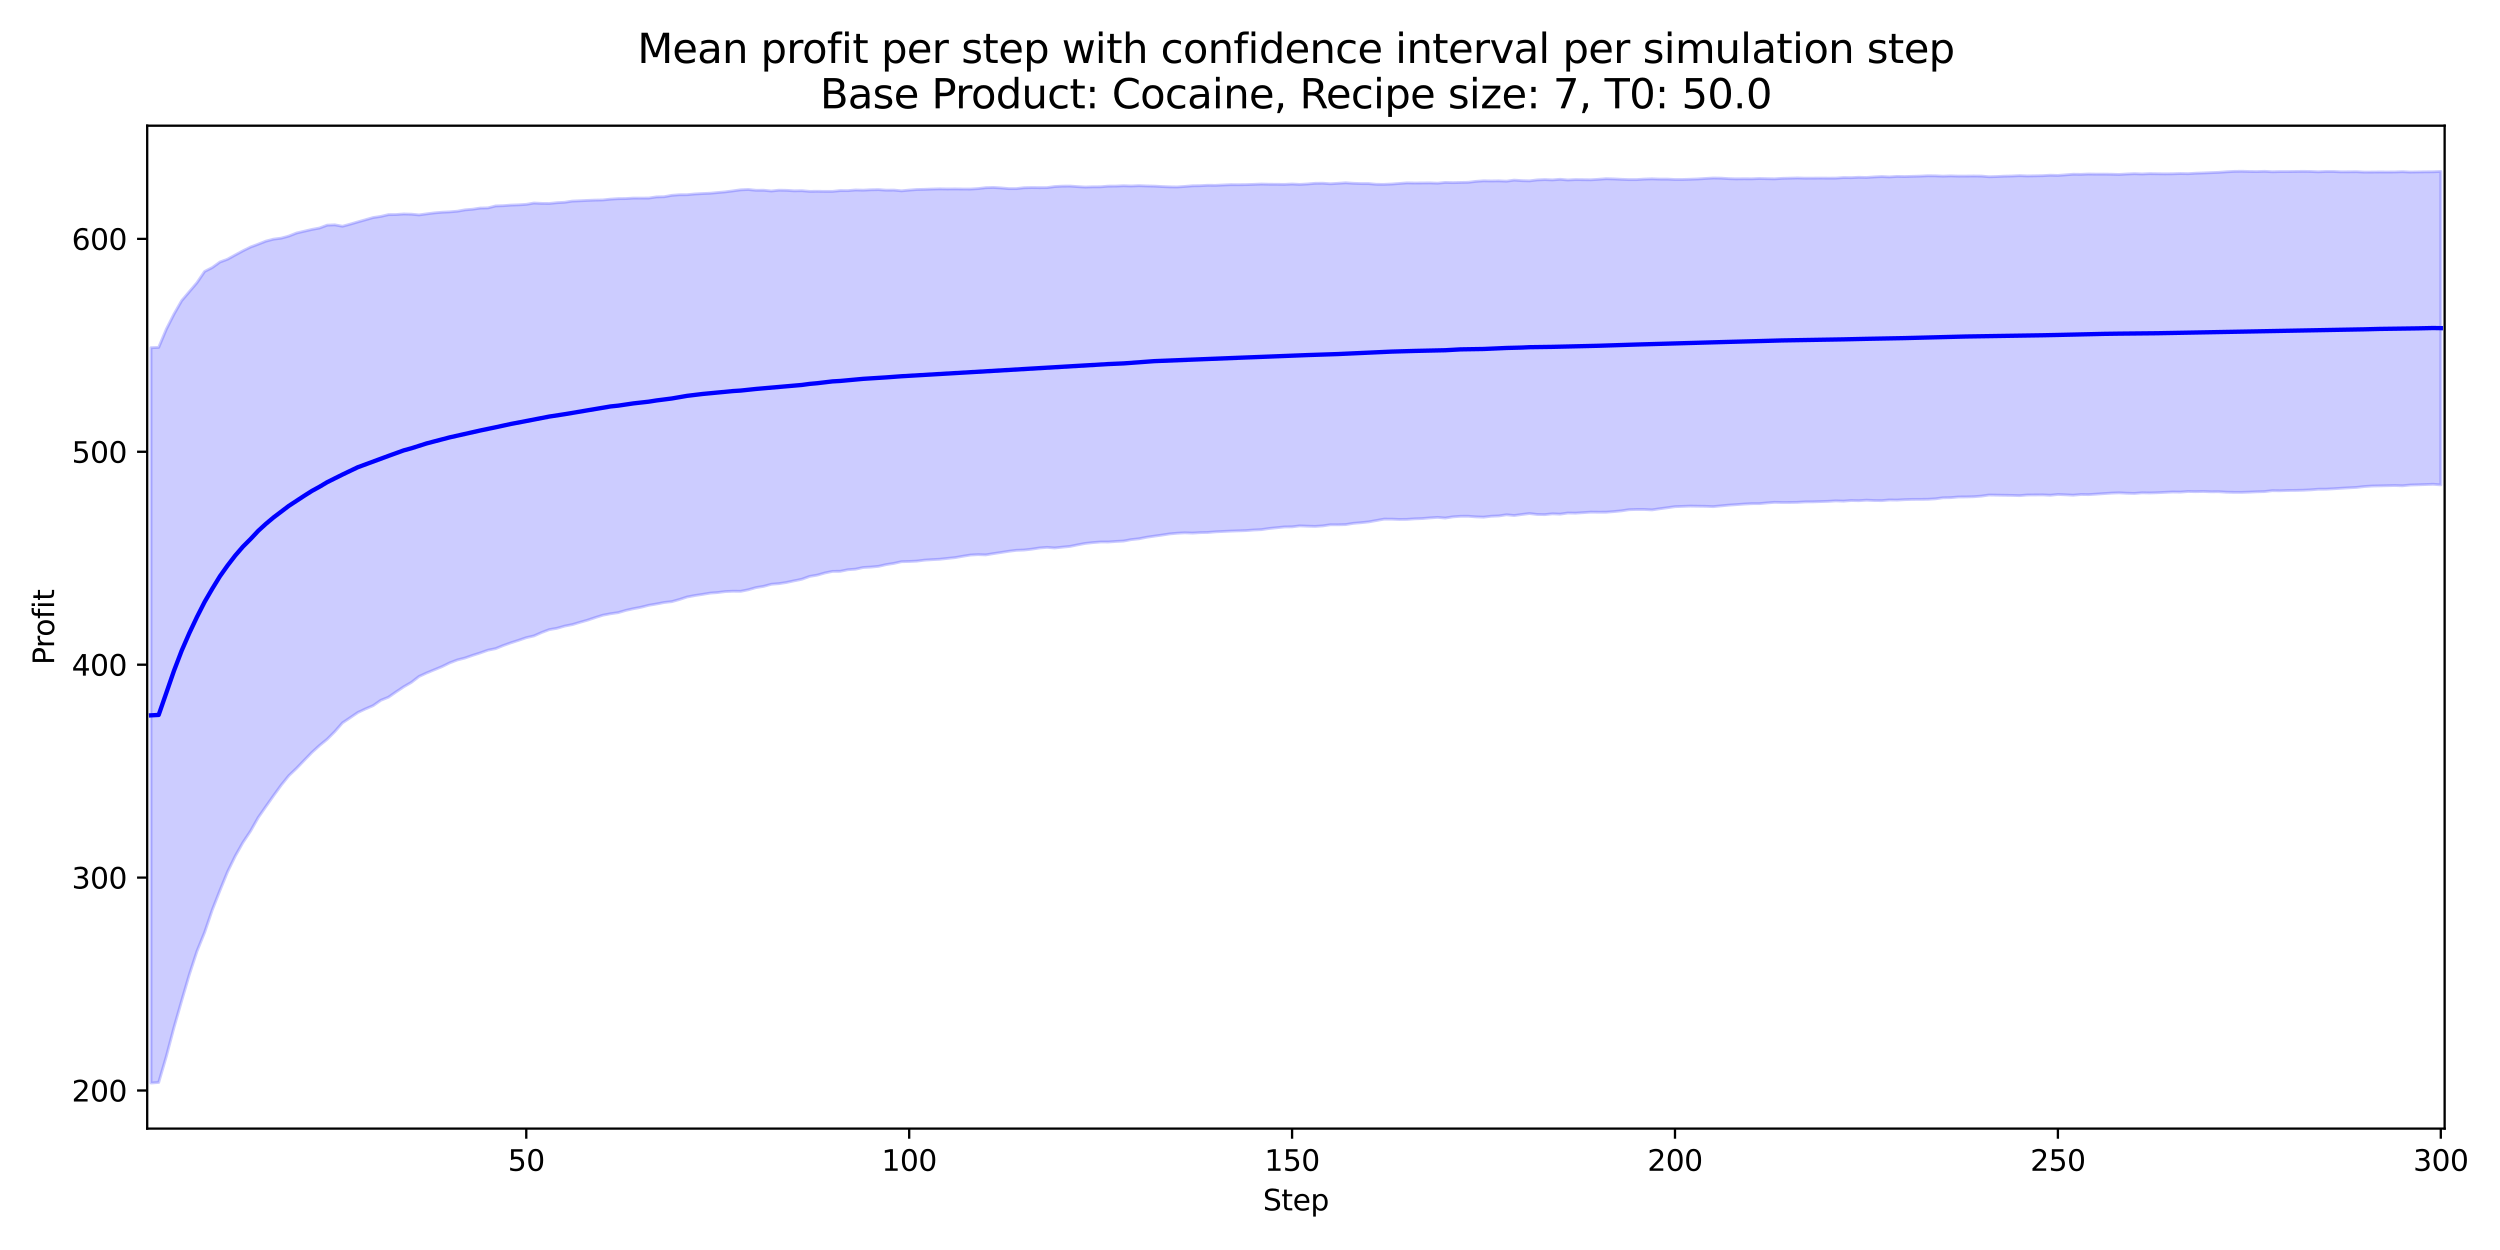 <?xml version="1.0" encoding="utf-8" standalone="no"?>
<!DOCTYPE svg PUBLIC "-//W3C//DTD SVG 1.1//EN"
  "http://www.w3.org/Graphics/SVG/1.1/DTD/svg11.dtd">
<svg xmlns:xlink="http://www.w3.org/1999/xlink" width="864pt" height="432pt" viewBox="0 0 864 432" xmlns="http://www.w3.org/2000/svg" version="1.1">
 <defs>
  <style type="text/css">*{stroke-linejoin: round; stroke-linecap: butt}</style>
 </defs>
 <g id="figure_1">
  <g id="patch_1">
   <path d="M 0 432 
L 864 432 
L 864 0 
L 0 0 
z
" style="fill: #ffffff"/>
  </g>
  <g id="axes_1">
   <g id="patch_2">
    <path d="M 50.87 390.04 
L 844.866 390.04 
L 844.866 43.44 
L 50.87 43.44 
z
" style="fill: #ffffff"/>
   </g>
   <g id="FillBetweenPolyCollection_1">
    <defs>
     <path id="md1f63d4dc0" d="M 52.193 -311.838 
L 52.193 -57.715 
L 54.84 -57.906 
L 57.487 -66.938 
L 60.133 -76.939 
L 62.78 -86.156 
L 65.427 -95.172 
L 68.073 -103.258 
L 70.72 -109.776 
L 73.367 -117.554 
L 76.013 -124.264 
L 78.66 -130.739 
L 81.307 -136.142 
L 83.953 -140.824 
L 86.6 -144.802 
L 89.246 -149.465 
L 91.893 -153.258 
L 94.54 -157.012 
L 97.186 -160.668 
L 99.833 -163.949 
L 102.48 -166.462 
L 105.126 -169.216 
L 107.773 -171.95 
L 110.42 -174.35 
L 113.066 -176.521 
L 115.713 -179.166 
L 118.36 -182.181 
L 121.006 -183.954 
L 123.653 -185.754 
L 126.3 -186.996 
L 128.946 -188.127 
L 131.593 -189.974 
L 134.24 -191.045 
L 136.886 -192.879 
L 139.533 -194.652 
L 142.18 -196.178 
L 144.826 -198.222 
L 147.473 -199.439 
L 150.119 -200.528 
L 152.766 -201.617 
L 155.413 -202.917 
L 158.059 -203.923 
L 160.706 -204.597 
L 163.353 -205.519 
L 165.999 -206.364 
L 168.646 -207.299 
L 171.293 -207.838 
L 173.939 -208.914 
L 176.586 -209.857 
L 179.233 -210.712 
L 181.879 -211.619 
L 184.526 -212.227 
L 187.173 -213.397 
L 189.819 -214.403 
L 192.466 -214.86 
L 195.113 -215.617 
L 197.759 -216.135 
L 200.406 -216.921 
L 203.053 -217.672 
L 205.699 -218.564 
L 208.346 -219.388 
L 210.993 -219.893 
L 213.639 -220.275 
L 216.286 -221.053 
L 218.932 -221.644 
L 221.579 -222.145 
L 224.226 -222.818 
L 226.872 -223.264 
L 229.519 -223.778 
L 232.166 -224.079 
L 234.812 -224.818 
L 237.459 -225.683 
L 240.106 -226.18 
L 242.752 -226.576 
L 245.399 -227.022 
L 248.046 -227.221 
L 250.692 -227.561 
L 253.339 -227.67 
L 255.986 -227.642 
L 258.632 -228.181 
L 261.279 -228.931 
L 263.926 -229.363 
L 266.572 -230.084 
L 269.219 -230.298 
L 271.866 -230.711 
L 274.512 -231.28 
L 277.159 -231.83 
L 279.806 -232.795 
L 282.452 -233.239 
L 285.099 -233.99 
L 287.745 -234.534 
L 290.392 -234.554 
L 293.039 -235.107 
L 295.685 -235.299 
L 298.332 -235.874 
L 300.979 -236.02 
L 303.625 -236.274 
L 306.272 -236.88 
L 308.919 -237.291 
L 311.565 -237.887 
L 314.212 -237.952 
L 316.859 -238.079 
L 319.505 -238.417 
L 322.152 -238.587 
L 324.799 -238.727 
L 327.445 -239.02 
L 330.092 -239.29 
L 332.739 -239.759 
L 335.385 -240.184 
L 338.032 -240.329 
L 340.679 -240.232 
L 343.325 -240.671 
L 345.972 -241.067 
L 348.618 -241.481 
L 351.265 -241.811 
L 353.912 -241.911 
L 356.558 -242.206 
L 359.205 -242.621 
L 361.852 -242.829 
L 364.498 -242.629 
L 367.145 -242.903 
L 369.792 -243.16 
L 372.438 -243.702 
L 375.085 -244.198 
L 377.732 -244.48 
L 380.378 -244.693 
L 383.025 -244.687 
L 385.672 -244.877 
L 388.318 -245.017 
L 390.965 -245.511 
L 393.612 -245.793 
L 396.258 -246.321 
L 398.905 -246.707 
L 401.552 -247.076 
L 404.198 -247.48 
L 406.845 -247.721 
L 409.492 -247.861 
L 412.138 -247.768 
L 414.785 -247.93 
L 417.431 -247.982 
L 420.078 -248.206 
L 422.725 -248.333 
L 425.371 -248.454 
L 428.018 -248.542 
L 430.665 -248.636 
L 433.311 -248.836 
L 435.958 -248.961 
L 438.605 -249.357 
L 441.251 -249.62 
L 443.898 -249.892 
L 446.545 -249.93 
L 449.191 -250.255 
L 451.838 -250.151 
L 454.485 -250.075 
L 457.131 -250.254 
L 459.778 -250.649 
L 462.425 -250.638 
L 465.071 -250.705 
L 467.718 -251.138 
L 470.365 -251.358 
L 473.011 -251.634 
L 475.658 -252.107 
L 478.305 -252.585 
L 480.951 -252.581 
L 483.598 -252.474 
L 486.244 -252.505 
L 488.891 -252.695 
L 491.538 -252.791 
L 494.184 -253.019 
L 496.831 -253.194 
L 499.478 -252.969 
L 502.124 -253.379 
L 504.771 -253.571 
L 507.418 -253.582 
L 510.064 -253.377 
L 512.711 -253.276 
L 515.358 -253.589 
L 518.004 -253.696 
L 520.651 -254.101 
L 523.298 -253.838 
L 525.944 -254.2 
L 528.591 -254.521 
L 531.238 -254.207 
L 533.884 -254.144 
L 536.531 -254.428 
L 539.178 -254.31 
L 541.824 -254.706 
L 544.471 -254.659 
L 547.117 -254.829 
L 549.764 -255.009 
L 552.411 -254.977 
L 555.057 -254.983 
L 557.704 -255.195 
L 560.351 -255.448 
L 562.997 -255.85 
L 565.644 -255.929 
L 568.291 -255.925 
L 570.937 -255.787 
L 573.584 -256.171 
L 576.231 -256.525 
L 578.877 -256.899 
L 581.524 -256.993 
L 584.171 -257.088 
L 586.817 -257.048 
L 589.464 -257.007 
L 592.111 -256.913 
L 594.757 -257.164 
L 597.404 -257.423 
L 600.051 -257.6 
L 602.697 -257.793 
L 605.344 -257.937 
L 607.991 -257.941 
L 610.637 -258.193 
L 613.284 -258.394 
L 615.93 -258.338 
L 618.577 -258.346 
L 621.224 -258.392 
L 623.87 -258.553 
L 626.517 -258.573 
L 629.164 -258.653 
L 631.81 -258.738 
L 634.457 -258.902 
L 637.104 -258.807 
L 639.75 -259.024 
L 642.397 -258.963 
L 645.044 -259.137 
L 647.69 -259.018 
L 650.337 -258.985 
L 652.984 -259.216 
L 655.63 -259.175 
L 658.277 -259.326 
L 660.924 -259.411 
L 663.57 -259.413 
L 666.217 -259.45 
L 668.864 -259.611 
L 671.51 -259.969 
L 674.157 -260.017 
L 676.804 -260.249 
L 679.45 -260.268 
L 682.097 -260.339 
L 684.743 -260.541 
L 687.39 -260.922 
L 690.037 -260.876 
L 692.683 -260.83 
L 695.33 -260.79 
L 697.977 -260.706 
L 700.623 -260.929 
L 703.27 -260.949 
L 705.917 -260.974 
L 708.563 -260.839 
L 711.21 -261.117 
L 713.857 -261.002 
L 716.503 -260.858 
L 719.15 -261.106 
L 721.797 -261.063 
L 724.443 -261.228 
L 727.09 -261.413 
L 729.737 -261.584 
L 732.383 -261.684 
L 735.03 -261.541 
L 737.677 -261.475 
L 740.323 -261.692 
L 742.97 -261.634 
L 745.616 -261.72 
L 748.263 -261.852 
L 750.91 -261.974 
L 753.556 -261.933 
L 756.203 -262.146 
L 758.85 -262.082 
L 761.496 -262.145 
L 764.143 -262.044 
L 766.79 -262.077 
L 769.436 -261.898 
L 772.083 -261.841 
L 774.73 -261.836 
L 777.376 -261.924 
L 780.023 -262.044 
L 782.67 -262.115 
L 785.316 -262.436 
L 787.963 -262.391 
L 790.61 -262.494 
L 793.256 -262.517 
L 795.903 -262.581 
L 798.55 -262.709 
L 801.196 -262.927 
L 803.843 -262.939 
L 806.49 -263.088 
L 809.136 -263.264 
L 811.783 -263.417 
L 814.429 -263.55 
L 817.076 -263.854 
L 819.723 -264.032 
L 822.369 -264.087 
L 825.016 -264.149 
L 827.663 -264.206 
L 830.309 -264.119 
L 832.956 -264.378 
L 835.603 -264.458 
L 838.249 -264.544 
L 840.896 -264.634 
L 843.543 -264.43 
L 843.543 -372.752 
L 843.543 -372.752 
L 840.896 -372.639 
L 838.249 -372.616 
L 835.603 -372.576 
L 832.956 -372.531 
L 830.309 -372.666 
L 827.663 -372.566 
L 825.016 -372.546 
L 822.369 -372.562 
L 819.723 -372.531 
L 817.076 -372.515 
L 814.429 -372.658 
L 811.783 -372.627 
L 809.136 -372.607 
L 806.49 -372.732 
L 803.843 -372.734 
L 801.196 -372.624 
L 798.55 -372.737 
L 795.903 -372.771 
L 793.256 -372.739 
L 790.61 -372.7 
L 787.963 -372.705 
L 785.316 -372.639 
L 782.67 -372.786 
L 780.023 -372.698 
L 777.376 -372.729 
L 774.73 -372.805 
L 772.083 -372.759 
L 769.436 -372.624 
L 766.79 -372.429 
L 764.143 -372.327 
L 761.496 -372.223 
L 758.85 -372.131 
L 756.203 -371.972 
L 753.556 -372.026 
L 750.91 -371.941 
L 748.263 -371.911 
L 745.616 -371.947 
L 742.97 -371.989 
L 740.323 -371.869 
L 737.677 -371.972 
L 735.03 -371.859 
L 732.383 -371.701 
L 729.737 -371.777 
L 727.09 -371.816 
L 724.443 -371.806 
L 721.797 -371.849 
L 719.15 -371.738 
L 716.503 -371.778 
L 713.857 -371.568 
L 711.21 -371.365 
L 708.563 -371.437 
L 705.917 -371.287 
L 703.27 -371.235 
L 700.623 -371.19 
L 697.977 -371.294 
L 695.33 -371.167 
L 692.683 -371.112 
L 690.037 -370.985 
L 687.39 -370.914 
L 684.743 -371.141 
L 682.097 -371.175 
L 679.45 -371.14 
L 676.804 -371.13 
L 674.157 -371.214 
L 671.51 -371.115 
L 668.864 -371.229 
L 666.217 -371.254 
L 663.57 -371.124 
L 660.924 -371.056 
L 658.277 -370.977 
L 655.63 -371.03 
L 652.984 -370.857 
L 650.337 -370.975 
L 647.69 -370.851 
L 645.044 -370.659 
L 642.397 -370.727 
L 639.75 -370.597 
L 637.104 -370.629 
L 634.457 -370.438 
L 631.81 -370.429 
L 629.164 -370.454 
L 626.517 -370.428 
L 623.87 -370.414 
L 621.224 -370.492 
L 618.577 -370.42 
L 615.93 -370.357 
L 613.284 -370.192 
L 610.637 -370.244 
L 607.991 -370.307 
L 605.344 -370.195 
L 602.697 -370.214 
L 600.051 -370.18 
L 597.404 -370.261 
L 594.757 -370.425 
L 592.111 -370.475 
L 589.464 -370.316 
L 586.817 -370.15 
L 584.171 -370.049 
L 581.524 -369.968 
L 578.877 -369.96 
L 576.231 -370.094 
L 573.584 -370.096 
L 570.937 -370.191 
L 568.291 -370.103 
L 565.644 -369.932 
L 562.997 -369.926 
L 560.351 -370.025 
L 557.704 -370.161 
L 555.057 -370.231 
L 552.411 -370.024 
L 549.764 -369.864 
L 547.117 -369.904 
L 544.471 -369.935 
L 541.824 -369.8 
L 539.178 -370.037 
L 536.531 -369.825 
L 533.884 -369.934 
L 531.238 -369.819 
L 528.591 -369.49 
L 525.944 -369.567 
L 523.298 -369.743 
L 520.651 -369.383 
L 518.004 -369.495 
L 515.358 -369.457 
L 512.711 -369.504 
L 510.064 -369.31 
L 507.418 -368.991 
L 504.771 -368.942 
L 502.124 -368.879 
L 499.478 -368.948 
L 496.831 -368.679 
L 494.184 -368.79 
L 491.538 -368.762 
L 488.891 -368.741 
L 486.244 -368.794 
L 483.598 -368.588 
L 480.951 -368.392 
L 478.305 -368.279 
L 475.658 -368.3 
L 473.011 -368.546 
L 470.365 -368.553 
L 467.718 -368.647 
L 465.071 -368.827 
L 462.425 -368.641 
L 459.778 -368.484 
L 457.131 -368.675 
L 454.485 -368.637 
L 451.838 -368.414 
L 449.191 -368.257 
L 446.545 -368.402 
L 443.898 -368.266 
L 441.251 -368.307 
L 438.605 -368.32 
L 435.958 -368.39 
L 433.311 -368.28 
L 430.665 -368.193 
L 428.018 -368.164 
L 425.371 -368.178 
L 422.725 -368.065 
L 420.078 -367.934 
L 417.431 -367.966 
L 414.785 -367.822 
L 412.138 -367.786 
L 409.492 -367.564 
L 406.845 -367.379 
L 404.198 -367.421 
L 401.552 -367.525 
L 398.905 -367.672 
L 396.258 -367.733 
L 393.612 -367.83 
L 390.965 -367.716 
L 388.318 -367.801 
L 385.672 -367.684 
L 383.025 -367.667 
L 380.378 -367.44 
L 377.732 -367.433 
L 375.085 -367.348 
L 372.438 -367.495 
L 369.792 -367.69 
L 367.145 -367.66 
L 364.498 -367.518 
L 361.852 -367.158 
L 359.205 -367.145 
L 356.558 -367.178 
L 353.912 -367.117 
L 351.265 -366.811 
L 348.618 -366.814 
L 345.972 -367.049 
L 343.325 -367.204 
L 340.679 -367.132 
L 338.032 -366.821 
L 335.385 -366.659 
L 332.739 -366.671 
L 330.092 -366.706 
L 327.445 -366.682 
L 324.799 -366.73 
L 322.152 -366.658 
L 319.505 -366.56 
L 316.859 -366.5 
L 314.212 -366.301 
L 311.565 -366.049 
L 308.919 -366.301 
L 306.272 -366.271 
L 303.625 -366.464 
L 300.979 -366.413 
L 298.332 -366.273 
L 295.685 -366.341 
L 293.039 -366.111 
L 290.392 -366.131 
L 287.745 -365.854 
L 285.099 -365.852 
L 282.452 -365.89 
L 279.806 -365.857 
L 277.159 -366.098 
L 274.512 -366.05 
L 271.866 -366.21 
L 269.219 -366.265 
L 266.572 -365.988 
L 263.926 -366.247 
L 261.279 -366.231 
L 258.632 -366.51 
L 255.986 -366.396 
L 253.339 -366.031 
L 250.692 -365.694 
L 248.046 -365.454 
L 245.399 -365.209 
L 242.752 -365.099 
L 240.106 -364.959 
L 237.459 -364.706 
L 234.812 -364.695 
L 232.166 -364.484 
L 229.519 -364.009 
L 226.872 -363.945 
L 224.226 -363.551 
L 221.579 -363.536 
L 218.932 -363.538 
L 216.286 -363.371 
L 213.639 -363.338 
L 210.993 -363.172 
L 208.346 -362.894 
L 205.699 -362.839 
L 203.053 -362.733 
L 200.406 -362.607 
L 197.759 -362.494 
L 195.113 -362.086 
L 192.466 -361.947 
L 189.819 -361.673 
L 187.173 -361.703 
L 184.526 -361.824 
L 181.879 -361.369 
L 179.233 -361.209 
L 176.586 -361.115 
L 173.939 -360.915 
L 171.293 -360.826 
L 168.646 -360.147 
L 165.999 -360.09 
L 163.353 -359.69 
L 160.706 -359.47 
L 158.059 -358.997 
L 155.413 -358.774 
L 152.766 -358.649 
L 150.119 -358.424 
L 147.473 -358.088 
L 144.826 -357.727 
L 142.18 -357.975 
L 139.533 -358.049 
L 136.886 -357.851 
L 134.24 -357.824 
L 131.593 -357.196 
L 128.946 -356.807 
L 126.3 -356.045 
L 123.653 -355.297 
L 121.006 -354.525 
L 118.36 -353.804 
L 115.713 -354.289 
L 113.066 -354.182 
L 110.42 -353.193 
L 107.773 -352.696 
L 105.126 -352.083 
L 102.48 -351.463 
L 99.833 -350.416 
L 97.186 -349.687 
L 94.54 -349.345 
L 91.893 -348.659 
L 89.246 -347.619 
L 86.6 -346.629 
L 83.953 -345.318 
L 81.307 -343.887 
L 78.66 -342.429 
L 76.013 -341.444 
L 73.367 -339.534 
L 70.72 -338.191 
L 68.073 -334.305 
L 65.427 -331.198 
L 62.78 -328.079 
L 60.133 -323.454 
L 57.487 -318.241 
L 54.84 -311.936 
L 52.193 -311.838 
z
" style="stroke: #0000ff; stroke-opacity: 0.2"/>
    </defs>
    <g clip-path="url(#p6a45015560)">
     <use xlink:href="#md1f63d4dc0" x="0" y="432" style="fill: #0000ff; fill-opacity: 0.2; stroke: #0000ff; stroke-opacity: 0.2"/>
    </g>
   </g>
   <g id="matplotlib.axis_1">
    <g id="xtick_1">
     <g id="line2d_1">
      <defs>
       <path id="me0db3a76e7" d="M 0 0 
L 0 3.5 
" style="stroke: #000000; stroke-width: 0.8"/>
      </defs>
      <g>
       <use xlink:href="#me0db3a76e7" x="181.879" y="390.04" style="stroke: #000000; stroke-width: 0.8"/>
      </g>
     </g>
     <g id="text_1">
      <!-- 50 -->
      <g transform="translate(175.517 404.638) scale(0.1 -0.1)">
       <defs>
        <path id="DejaVuSans-35" d="M 691 4666 
L 3169 4666 
L 3169 4134 
L 1269 4134 
L 1269 2991 
Q 1406 3038 1543 3061 
Q 1681 3084 1819 3084 
Q 2600 3084 3056 2656 
Q 3513 2228 3513 1497 
Q 3513 744 3044 326 
Q 2575 -91 1722 -91 
Q 1428 -91 1123 -41 
Q 819 9 494 109 
L 494 744 
Q 775 591 1075 516 
Q 1375 441 1709 441 
Q 2250 441 2565 725 
Q 2881 1009 2881 1497 
Q 2881 1984 2565 2268 
Q 2250 2553 1709 2553 
Q 1456 2553 1204 2497 
Q 953 2441 691 2322 
L 691 4666 
z
" transform="scale(0.016)"/>
        <path id="DejaVuSans-30" d="M 2034 4250 
Q 1547 4250 1301 3770 
Q 1056 3291 1056 2328 
Q 1056 1369 1301 889 
Q 1547 409 2034 409 
Q 2525 409 2770 889 
Q 3016 1369 3016 2328 
Q 3016 3291 2770 3770 
Q 2525 4250 2034 4250 
z
M 2034 4750 
Q 2819 4750 3233 4129 
Q 3647 3509 3647 2328 
Q 3647 1150 3233 529 
Q 2819 -91 2034 -91 
Q 1250 -91 836 529 
Q 422 1150 422 2328 
Q 422 3509 836 4129 
Q 1250 4750 2034 4750 
z
" transform="scale(0.016)"/>
       </defs>
       <use xlink:href="#DejaVuSans-35"/>
       <use xlink:href="#DejaVuSans-30" transform="translate(63.623 0)"/>
      </g>
     </g>
    </g>
    <g id="xtick_2">
     <g id="line2d_2">
      <g>
       <use xlink:href="#me0db3a76e7" x="314.212" y="390.04" style="stroke: #000000; stroke-width: 0.8"/>
      </g>
     </g>
     <g id="text_2">
      <!-- 100 -->
      <g transform="translate(304.668 404.638) scale(0.1 -0.1)">
       <defs>
        <path id="DejaVuSans-31" d="M 794 531 
L 1825 531 
L 1825 4091 
L 703 3866 
L 703 4441 
L 1819 4666 
L 2450 4666 
L 2450 531 
L 3481 531 
L 3481 0 
L 794 0 
L 794 531 
z
" transform="scale(0.016)"/>
       </defs>
       <use xlink:href="#DejaVuSans-31"/>
       <use xlink:href="#DejaVuSans-30" transform="translate(63.623 0)"/>
       <use xlink:href="#DejaVuSans-30" transform="translate(127.246 0)"/>
      </g>
     </g>
    </g>
    <g id="xtick_3">
     <g id="line2d_3">
      <g>
       <use xlink:href="#me0db3a76e7" x="446.545" y="390.04" style="stroke: #000000; stroke-width: 0.8"/>
      </g>
     </g>
     <g id="text_3">
      <!-- 150 -->
      <g transform="translate(437.001 404.638) scale(0.1 -0.1)">
       <use xlink:href="#DejaVuSans-31"/>
       <use xlink:href="#DejaVuSans-35" transform="translate(63.623 0)"/>
       <use xlink:href="#DejaVuSans-30" transform="translate(127.246 0)"/>
      </g>
     </g>
    </g>
    <g id="xtick_4">
     <g id="line2d_4">
      <g>
       <use xlink:href="#me0db3a76e7" x="578.877" y="390.04" style="stroke: #000000; stroke-width: 0.8"/>
      </g>
     </g>
     <g id="text_4">
      <!-- 200 -->
      <g transform="translate(569.334 404.638) scale(0.1 -0.1)">
       <defs>
        <path id="DejaVuSans-32" d="M 1228 531 
L 3431 531 
L 3431 0 
L 469 0 
L 469 531 
Q 828 903 1448 1529 
Q 2069 2156 2228 2338 
Q 2531 2678 2651 2914 
Q 2772 3150 2772 3378 
Q 2772 3750 2511 3984 
Q 2250 4219 1831 4219 
Q 1534 4219 1204 4116 
Q 875 4013 500 3803 
L 500 4441 
Q 881 4594 1212 4672 
Q 1544 4750 1819 4750 
Q 2544 4750 2975 4387 
Q 3406 4025 3406 3419 
Q 3406 3131 3298 2873 
Q 3191 2616 2906 2266 
Q 2828 2175 2409 1742 
Q 1991 1309 1228 531 
z
" transform="scale(0.016)"/>
       </defs>
       <use xlink:href="#DejaVuSans-32"/>
       <use xlink:href="#DejaVuSans-30" transform="translate(63.623 0)"/>
       <use xlink:href="#DejaVuSans-30" transform="translate(127.246 0)"/>
      </g>
     </g>
    </g>
    <g id="xtick_5">
     <g id="line2d_5">
      <g>
       <use xlink:href="#me0db3a76e7" x="711.21" y="390.04" style="stroke: #000000; stroke-width: 0.8"/>
      </g>
     </g>
     <g id="text_5">
      <!-- 250 -->
      <g transform="translate(701.666 404.638) scale(0.1 -0.1)">
       <use xlink:href="#DejaVuSans-32"/>
       <use xlink:href="#DejaVuSans-35" transform="translate(63.623 0)"/>
       <use xlink:href="#DejaVuSans-30" transform="translate(127.246 0)"/>
      </g>
     </g>
    </g>
    <g id="xtick_6">
     <g id="line2d_6">
      <g>
       <use xlink:href="#me0db3a76e7" x="843.543" y="390.04" style="stroke: #000000; stroke-width: 0.8"/>
      </g>
     </g>
     <g id="text_6">
      <!-- 300 -->
      <g transform="translate(833.999 404.638) scale(0.1 -0.1)">
       <defs>
        <path id="DejaVuSans-33" d="M 2597 2516 
Q 3050 2419 3304 2112 
Q 3559 1806 3559 1356 
Q 3559 666 3084 287 
Q 2609 -91 1734 -91 
Q 1441 -91 1130 -33 
Q 819 25 488 141 
L 488 750 
Q 750 597 1062 519 
Q 1375 441 1716 441 
Q 2309 441 2620 675 
Q 2931 909 2931 1356 
Q 2931 1769 2642 2001 
Q 2353 2234 1838 2234 
L 1294 2234 
L 1294 2753 
L 1863 2753 
Q 2328 2753 2575 2939 
Q 2822 3125 2822 3475 
Q 2822 3834 2567 4026 
Q 2313 4219 1838 4219 
Q 1578 4219 1281 4162 
Q 984 4106 628 3988 
L 628 4550 
Q 988 4650 1302 4700 
Q 1616 4750 1894 4750 
Q 2613 4750 3031 4423 
Q 3450 4097 3450 3541 
Q 3450 3153 3228 2886 
Q 3006 2619 2597 2516 
z
" transform="scale(0.016)"/>
       </defs>
       <use xlink:href="#DejaVuSans-33"/>
       <use xlink:href="#DejaVuSans-30" transform="translate(63.623 0)"/>
       <use xlink:href="#DejaVuSans-30" transform="translate(127.246 0)"/>
      </g>
     </g>
    </g>
    <g id="text_7">
     <!-- Step -->
     <g transform="translate(436.483 418.317) scale(0.1 -0.1)">
      <defs>
       <path id="DejaVuSans-53" d="M 3425 4513 
L 3425 3897 
Q 3066 4069 2747 4153 
Q 2428 4238 2131 4238 
Q 1616 4238 1336 4038 
Q 1056 3838 1056 3469 
Q 1056 3159 1242 3001 
Q 1428 2844 1947 2747 
L 2328 2669 
Q 3034 2534 3370 2195 
Q 3706 1856 3706 1288 
Q 3706 609 3251 259 
Q 2797 -91 1919 -91 
Q 1588 -91 1214 -16 
Q 841 59 441 206 
L 441 856 
Q 825 641 1194 531 
Q 1563 422 1919 422 
Q 2459 422 2753 634 
Q 3047 847 3047 1241 
Q 3047 1584 2836 1778 
Q 2625 1972 2144 2069 
L 1759 2144 
Q 1053 2284 737 2584 
Q 422 2884 422 3419 
Q 422 4038 858 4394 
Q 1294 4750 2059 4750 
Q 2388 4750 2728 4690 
Q 3069 4631 3425 4513 
z
" transform="scale(0.016)"/>
       <path id="DejaVuSans-74" d="M 1172 4494 
L 1172 3500 
L 2356 3500 
L 2356 3053 
L 1172 3053 
L 1172 1153 
Q 1172 725 1289 603 
Q 1406 481 1766 481 
L 2356 481 
L 2356 0 
L 1766 0 
Q 1100 0 847 248 
Q 594 497 594 1153 
L 594 3053 
L 172 3053 
L 172 3500 
L 594 3500 
L 594 4494 
L 1172 4494 
z
" transform="scale(0.016)"/>
       <path id="DejaVuSans-65" d="M 3597 1894 
L 3597 1613 
L 953 1613 
Q 991 1019 1311 708 
Q 1631 397 2203 397 
Q 2534 397 2845 478 
Q 3156 559 3463 722 
L 3463 178 
Q 3153 47 2828 -22 
Q 2503 -91 2169 -91 
Q 1331 -91 842 396 
Q 353 884 353 1716 
Q 353 2575 817 3079 
Q 1281 3584 2069 3584 
Q 2775 3584 3186 3129 
Q 3597 2675 3597 1894 
z
M 3022 2063 
Q 3016 2534 2758 2815 
Q 2500 3097 2075 3097 
Q 1594 3097 1305 2825 
Q 1016 2553 972 2059 
L 3022 2063 
z
" transform="scale(0.016)"/>
       <path id="DejaVuSans-70" d="M 1159 525 
L 1159 -1331 
L 581 -1331 
L 581 3500 
L 1159 3500 
L 1159 2969 
Q 1341 3281 1617 3432 
Q 1894 3584 2278 3584 
Q 2916 3584 3314 3078 
Q 3713 2572 3713 1747 
Q 3713 922 3314 415 
Q 2916 -91 2278 -91 
Q 1894 -91 1617 61 
Q 1341 213 1159 525 
z
M 3116 1747 
Q 3116 2381 2855 2742 
Q 2594 3103 2138 3103 
Q 1681 3103 1420 2742 
Q 1159 2381 1159 1747 
Q 1159 1113 1420 752 
Q 1681 391 2138 391 
Q 2594 391 2855 752 
Q 3116 1113 3116 1747 
z
" transform="scale(0.016)"/>
      </defs>
      <use xlink:href="#DejaVuSans-53"/>
      <use xlink:href="#DejaVuSans-74" transform="translate(63.477 0)"/>
      <use xlink:href="#DejaVuSans-65" transform="translate(102.686 0)"/>
      <use xlink:href="#DejaVuSans-70" transform="translate(164.209 0)"/>
     </g>
    </g>
   </g>
   <g id="matplotlib.axis_2">
    <g id="ytick_1">
     <g id="line2d_7">
      <defs>
       <path id="mf3976cc41e" d="M 0 0 
L -3.5 0 
" style="stroke: #000000; stroke-width: 0.8"/>
      </defs>
      <g>
       <use xlink:href="#mf3976cc41e" x="50.87" y="376.882" style="stroke: #000000; stroke-width: 0.8"/>
      </g>
     </g>
     <g id="text_8">
      <!-- 200 -->
      <g transform="translate(24.782 380.681) scale(0.1 -0.1)">
       <use xlink:href="#DejaVuSans-32"/>
       <use xlink:href="#DejaVuSans-30" transform="translate(63.623 0)"/>
       <use xlink:href="#DejaVuSans-30" transform="translate(127.246 0)"/>
      </g>
     </g>
    </g>
    <g id="ytick_2">
     <g id="line2d_8">
      <g>
       <use xlink:href="#mf3976cc41e" x="50.87" y="303.299" style="stroke: #000000; stroke-width: 0.8"/>
      </g>
     </g>
     <g id="text_9">
      <!-- 300 -->
      <g transform="translate(24.782 307.098) scale(0.1 -0.1)">
       <use xlink:href="#DejaVuSans-33"/>
       <use xlink:href="#DejaVuSans-30" transform="translate(63.623 0)"/>
       <use xlink:href="#DejaVuSans-30" transform="translate(127.246 0)"/>
      </g>
     </g>
    </g>
    <g id="ytick_3">
     <g id="line2d_9">
      <g>
       <use xlink:href="#mf3976cc41e" x="50.87" y="229.716" style="stroke: #000000; stroke-width: 0.8"/>
      </g>
     </g>
     <g id="text_10">
      <!-- 400 -->
      <g transform="translate(24.782 233.515) scale(0.1 -0.1)">
       <defs>
        <path id="DejaVuSans-34" d="M 2419 4116 
L 825 1625 
L 2419 1625 
L 2419 4116 
z
M 2253 4666 
L 3047 4666 
L 3047 1625 
L 3713 1625 
L 3713 1100 
L 3047 1100 
L 3047 0 
L 2419 0 
L 2419 1100 
L 313 1100 
L 313 1709 
L 2253 4666 
z
" transform="scale(0.016)"/>
       </defs>
       <use xlink:href="#DejaVuSans-34"/>
       <use xlink:href="#DejaVuSans-30" transform="translate(63.623 0)"/>
       <use xlink:href="#DejaVuSans-30" transform="translate(127.246 0)"/>
      </g>
     </g>
    </g>
    <g id="ytick_4">
     <g id="line2d_10">
      <g>
       <use xlink:href="#mf3976cc41e" x="50.87" y="156.133" style="stroke: #000000; stroke-width: 0.8"/>
      </g>
     </g>
     <g id="text_11">
      <!-- 500 -->
      <g transform="translate(24.782 159.933) scale(0.1 -0.1)">
       <use xlink:href="#DejaVuSans-35"/>
       <use xlink:href="#DejaVuSans-30" transform="translate(63.623 0)"/>
       <use xlink:href="#DejaVuSans-30" transform="translate(127.246 0)"/>
      </g>
     </g>
    </g>
    <g id="ytick_5">
     <g id="line2d_11">
      <g>
       <use xlink:href="#mf3976cc41e" x="50.87" y="82.551" style="stroke: #000000; stroke-width: 0.8"/>
      </g>
     </g>
     <g id="text_12">
      <!-- 600 -->
      <g transform="translate(24.782 86.35) scale(0.1 -0.1)">
       <defs>
        <path id="DejaVuSans-36" d="M 2113 2584 
Q 1688 2584 1439 2293 
Q 1191 2003 1191 1497 
Q 1191 994 1439 701 
Q 1688 409 2113 409 
Q 2538 409 2786 701 
Q 3034 994 3034 1497 
Q 3034 2003 2786 2293 
Q 2538 2584 2113 2584 
z
M 3366 4563 
L 3366 3988 
Q 3128 4100 2886 4159 
Q 2644 4219 2406 4219 
Q 1781 4219 1451 3797 
Q 1122 3375 1075 2522 
Q 1259 2794 1537 2939 
Q 1816 3084 2150 3084 
Q 2853 3084 3261 2657 
Q 3669 2231 3669 1497 
Q 3669 778 3244 343 
Q 2819 -91 2113 -91 
Q 1303 -91 875 529 
Q 447 1150 447 2328 
Q 447 3434 972 4092 
Q 1497 4750 2381 4750 
Q 2619 4750 2861 4703 
Q 3103 4656 3366 4563 
z
" transform="scale(0.016)"/>
       </defs>
       <use xlink:href="#DejaVuSans-36"/>
       <use xlink:href="#DejaVuSans-30" transform="translate(63.623 0)"/>
       <use xlink:href="#DejaVuSans-30" transform="translate(127.246 0)"/>
      </g>
     </g>
    </g>
    <g id="text_13">
     <!-- Profit -->
     <g transform="translate(18.703 229.779) rotate(-90) scale(0.1 -0.1)">
      <defs>
       <path id="DejaVuSans-50" d="M 1259 4147 
L 1259 2394 
L 2053 2394 
Q 2494 2394 2734 2622 
Q 2975 2850 2975 3272 
Q 2975 3691 2734 3919 
Q 2494 4147 2053 4147 
L 1259 4147 
z
M 628 4666 
L 2053 4666 
Q 2838 4666 3239 4311 
Q 3641 3956 3641 3272 
Q 3641 2581 3239 2228 
Q 2838 1875 2053 1875 
L 1259 1875 
L 1259 0 
L 628 0 
L 628 4666 
z
" transform="scale(0.016)"/>
       <path id="DejaVuSans-72" d="M 2631 2963 
Q 2534 3019 2420 3045 
Q 2306 3072 2169 3072 
Q 1681 3072 1420 2755 
Q 1159 2438 1159 1844 
L 1159 0 
L 581 0 
L 581 3500 
L 1159 3500 
L 1159 2956 
Q 1341 3275 1631 3429 
Q 1922 3584 2338 3584 
Q 2397 3584 2469 3576 
Q 2541 3569 2628 3553 
L 2631 2963 
z
" transform="scale(0.016)"/>
       <path id="DejaVuSans-6f" d="M 1959 3097 
Q 1497 3097 1228 2736 
Q 959 2375 959 1747 
Q 959 1119 1226 758 
Q 1494 397 1959 397 
Q 2419 397 2687 759 
Q 2956 1122 2956 1747 
Q 2956 2369 2687 2733 
Q 2419 3097 1959 3097 
z
M 1959 3584 
Q 2709 3584 3137 3096 
Q 3566 2609 3566 1747 
Q 3566 888 3137 398 
Q 2709 -91 1959 -91 
Q 1206 -91 779 398 
Q 353 888 353 1747 
Q 353 2609 779 3096 
Q 1206 3584 1959 3584 
z
" transform="scale(0.016)"/>
       <path id="DejaVuSans-66" d="M 2375 4863 
L 2375 4384 
L 1825 4384 
Q 1516 4384 1395 4259 
Q 1275 4134 1275 3809 
L 1275 3500 
L 2222 3500 
L 2222 3053 
L 1275 3053 
L 1275 0 
L 697 0 
L 697 3053 
L 147 3053 
L 147 3500 
L 697 3500 
L 697 3744 
Q 697 4328 969 4595 
Q 1241 4863 1831 4863 
L 2375 4863 
z
" transform="scale(0.016)"/>
       <path id="DejaVuSans-69" d="M 603 3500 
L 1178 3500 
L 1178 0 
L 603 0 
L 603 3500 
z
M 603 4863 
L 1178 4863 
L 1178 4134 
L 603 4134 
L 603 4863 
z
" transform="scale(0.016)"/>
      </defs>
      <use xlink:href="#DejaVuSans-50"/>
      <use xlink:href="#DejaVuSans-72" transform="translate(58.553 0)"/>
      <use xlink:href="#DejaVuSans-6f" transform="translate(97.416 0)"/>
      <use xlink:href="#DejaVuSans-66" transform="translate(158.598 0)"/>
      <use xlink:href="#DejaVuSans-69" transform="translate(193.803 0)"/>
      <use xlink:href="#DejaVuSans-74" transform="translate(221.586 0)"/>
     </g>
    </g>
   </g>
   <g id="line2d_12">
    <path d="M 52.193 247.224 
L 54.84 247.079 
L 60.133 231.803 
L 62.78 224.882 
L 65.427 218.815 
L 68.073 213.218 
L 70.72 208.017 
L 73.367 203.456 
L 76.013 199.146 
L 78.66 195.416 
L 81.307 191.985 
L 83.953 188.929 
L 86.6 186.285 
L 89.246 183.458 
L 91.893 181.042 
L 94.54 178.822 
L 99.833 174.818 
L 105.126 171.351 
L 107.773 169.677 
L 110.42 168.228 
L 113.066 166.648 
L 118.36 164.008 
L 123.653 161.475 
L 134.24 157.565 
L 139.533 155.649 
L 142.18 154.924 
L 147.473 153.237 
L 155.413 151.155 
L 165.999 148.773 
L 171.293 147.668 
L 176.586 146.514 
L 181.879 145.506 
L 189.819 143.962 
L 195.113 143.149 
L 210.993 140.467 
L 213.639 140.193 
L 218.932 139.409 
L 224.226 138.815 
L 226.872 138.395 
L 232.166 137.718 
L 237.459 136.806 
L 242.752 136.162 
L 253.339 135.149 
L 255.986 134.981 
L 261.279 134.419 
L 277.159 133.036 
L 279.806 132.674 
L 282.452 132.436 
L 287.745 131.806 
L 290.392 131.658 
L 298.332 130.926 
L 306.272 130.425 
L 311.565 130.032 
L 383.025 125.823 
L 388.318 125.591 
L 398.905 124.811 
L 428.018 123.647 
L 433.311 123.442 
L 451.838 122.717 
L 462.425 122.36 
L 480.951 121.513 
L 488.891 121.282 
L 499.478 121.041 
L 504.771 120.744 
L 512.711 120.61 
L 520.651 120.258 
L 525.944 120.117 
L 528.591 119.994 
L 536.531 119.874 
L 552.411 119.499 
L 565.644 119.069 
L 597.404 118.158 
L 607.991 117.876 
L 615.93 117.652 
L 637.104 117.282 
L 645.044 117.102 
L 658.277 116.848 
L 679.45 116.296 
L 705.917 115.87 
L 711.21 115.759 
L 727.09 115.386 
L 732.383 115.307 
L 745.616 115.166 
L 817.076 113.815 
L 822.369 113.675 
L 835.603 113.483 
L 840.896 113.364 
L 843.543 113.409 
L 843.543 113.409 
" clip-path="url(#p6a45015560)" style="fill: none; stroke: #0000ff; stroke-width: 1.5; stroke-linecap: square"/>
   </g>
   <g id="patch_3">
    <path d="M 50.87 390.04 
L 50.87 43.44 
" style="fill: none; stroke: #000000; stroke-width: 0.8; stroke-linejoin: miter; stroke-linecap: square"/>
   </g>
   <g id="patch_4">
    <path d="M 844.866 390.04 
L 844.866 43.44 
" style="fill: none; stroke: #000000; stroke-width: 0.8; stroke-linejoin: miter; stroke-linecap: square"/>
   </g>
   <g id="patch_5">
    <path d="M 50.87 390.04 
L 844.866 390.04 
" style="fill: none; stroke: #000000; stroke-width: 0.8; stroke-linejoin: miter; stroke-linecap: square"/>
   </g>
   <g id="patch_6">
    <path d="M 50.87 43.44 
L 844.866 43.44 
" style="fill: none; stroke: #000000; stroke-width: 0.8; stroke-linejoin: miter; stroke-linecap: square"/>
   </g>
   <g id="text_14">
    <!-- Mean profit per step with confidence interval per simulation step -->
    <g transform="translate(220.285 21.763) scale(0.14 -0.14)">
     <defs>
      <path id="DejaVuSans-4d" d="M 628 4666 
L 1569 4666 
L 2759 1491 
L 3956 4666 
L 4897 4666 
L 4897 0 
L 4281 0 
L 4281 4097 
L 3078 897 
L 2444 897 
L 1241 4097 
L 1241 0 
L 628 0 
L 628 4666 
z
" transform="scale(0.016)"/>
      <path id="DejaVuSans-61" d="M 2194 1759 
Q 1497 1759 1228 1600 
Q 959 1441 959 1056 
Q 959 750 1161 570 
Q 1363 391 1709 391 
Q 2188 391 2477 730 
Q 2766 1069 2766 1631 
L 2766 1759 
L 2194 1759 
z
M 3341 1997 
L 3341 0 
L 2766 0 
L 2766 531 
Q 2569 213 2275 61 
Q 1981 -91 1556 -91 
Q 1019 -91 701 211 
Q 384 513 384 1019 
Q 384 1609 779 1909 
Q 1175 2209 1959 2209 
L 2766 2209 
L 2766 2266 
Q 2766 2663 2505 2880 
Q 2244 3097 1772 3097 
Q 1472 3097 1187 3025 
Q 903 2953 641 2809 
L 641 3341 
Q 956 3463 1253 3523 
Q 1550 3584 1831 3584 
Q 2591 3584 2966 3190 
Q 3341 2797 3341 1997 
z
" transform="scale(0.016)"/>
      <path id="DejaVuSans-6e" d="M 3513 2113 
L 3513 0 
L 2938 0 
L 2938 2094 
Q 2938 2591 2744 2837 
Q 2550 3084 2163 3084 
Q 1697 3084 1428 2787 
Q 1159 2491 1159 1978 
L 1159 0 
L 581 0 
L 581 3500 
L 1159 3500 
L 1159 2956 
Q 1366 3272 1645 3428 
Q 1925 3584 2291 3584 
Q 2894 3584 3203 3211 
Q 3513 2838 3513 2113 
z
" transform="scale(0.016)"/>
      <path id="DejaVuSans-20" transform="scale(0.016)"/>
      <path id="DejaVuSans-73" d="M 2834 3397 
L 2834 2853 
Q 2591 2978 2328 3040 
Q 2066 3103 1784 3103 
Q 1356 3103 1142 2972 
Q 928 2841 928 2578 
Q 928 2378 1081 2264 
Q 1234 2150 1697 2047 
L 1894 2003 
Q 2506 1872 2764 1633 
Q 3022 1394 3022 966 
Q 3022 478 2636 193 
Q 2250 -91 1575 -91 
Q 1294 -91 989 -36 
Q 684 19 347 128 
L 347 722 
Q 666 556 975 473 
Q 1284 391 1588 391 
Q 1994 391 2212 530 
Q 2431 669 2431 922 
Q 2431 1156 2273 1281 
Q 2116 1406 1581 1522 
L 1381 1569 
Q 847 1681 609 1914 
Q 372 2147 372 2553 
Q 372 3047 722 3315 
Q 1072 3584 1716 3584 
Q 2034 3584 2315 3537 
Q 2597 3491 2834 3397 
z
" transform="scale(0.016)"/>
      <path id="DejaVuSans-77" d="M 269 3500 
L 844 3500 
L 1563 769 
L 2278 3500 
L 2956 3500 
L 3675 769 
L 4391 3500 
L 4966 3500 
L 4050 0 
L 3372 0 
L 2619 2869 
L 1863 0 
L 1184 0 
L 269 3500 
z
" transform="scale(0.016)"/>
      <path id="DejaVuSans-68" d="M 3513 2113 
L 3513 0 
L 2938 0 
L 2938 2094 
Q 2938 2591 2744 2837 
Q 2550 3084 2163 3084 
Q 1697 3084 1428 2787 
Q 1159 2491 1159 1978 
L 1159 0 
L 581 0 
L 581 4863 
L 1159 4863 
L 1159 2956 
Q 1366 3272 1645 3428 
Q 1925 3584 2291 3584 
Q 2894 3584 3203 3211 
Q 3513 2838 3513 2113 
z
" transform="scale(0.016)"/>
      <path id="DejaVuSans-63" d="M 3122 3366 
L 3122 2828 
Q 2878 2963 2633 3030 
Q 2388 3097 2138 3097 
Q 1578 3097 1268 2742 
Q 959 2388 959 1747 
Q 959 1106 1268 751 
Q 1578 397 2138 397 
Q 2388 397 2633 464 
Q 2878 531 3122 666 
L 3122 134 
Q 2881 22 2623 -34 
Q 2366 -91 2075 -91 
Q 1284 -91 818 406 
Q 353 903 353 1747 
Q 353 2603 823 3093 
Q 1294 3584 2113 3584 
Q 2378 3584 2631 3529 
Q 2884 3475 3122 3366 
z
" transform="scale(0.016)"/>
      <path id="DejaVuSans-64" d="M 2906 2969 
L 2906 4863 
L 3481 4863 
L 3481 0 
L 2906 0 
L 2906 525 
Q 2725 213 2448 61 
Q 2172 -91 1784 -91 
Q 1150 -91 751 415 
Q 353 922 353 1747 
Q 353 2572 751 3078 
Q 1150 3584 1784 3584 
Q 2172 3584 2448 3432 
Q 2725 3281 2906 2969 
z
M 947 1747 
Q 947 1113 1208 752 
Q 1469 391 1925 391 
Q 2381 391 2643 752 
Q 2906 1113 2906 1747 
Q 2906 2381 2643 2742 
Q 2381 3103 1925 3103 
Q 1469 3103 1208 2742 
Q 947 2381 947 1747 
z
" transform="scale(0.016)"/>
      <path id="DejaVuSans-76" d="M 191 3500 
L 800 3500 
L 1894 563 
L 2988 3500 
L 3597 3500 
L 2284 0 
L 1503 0 
L 191 3500 
z
" transform="scale(0.016)"/>
      <path id="DejaVuSans-6c" d="M 603 4863 
L 1178 4863 
L 1178 0 
L 603 0 
L 603 4863 
z
" transform="scale(0.016)"/>
      <path id="DejaVuSans-6d" d="M 3328 2828 
Q 3544 3216 3844 3400 
Q 4144 3584 4550 3584 
Q 5097 3584 5394 3201 
Q 5691 2819 5691 2113 
L 5691 0 
L 5113 0 
L 5113 2094 
Q 5113 2597 4934 2840 
Q 4756 3084 4391 3084 
Q 3944 3084 3684 2787 
Q 3425 2491 3425 1978 
L 3425 0 
L 2847 0 
L 2847 2094 
Q 2847 2600 2669 2842 
Q 2491 3084 2119 3084 
Q 1678 3084 1418 2786 
Q 1159 2488 1159 1978 
L 1159 0 
L 581 0 
L 581 3500 
L 1159 3500 
L 1159 2956 
Q 1356 3278 1631 3431 
Q 1906 3584 2284 3584 
Q 2666 3584 2933 3390 
Q 3200 3197 3328 2828 
z
" transform="scale(0.016)"/>
      <path id="DejaVuSans-75" d="M 544 1381 
L 544 3500 
L 1119 3500 
L 1119 1403 
Q 1119 906 1312 657 
Q 1506 409 1894 409 
Q 2359 409 2629 706 
Q 2900 1003 2900 1516 
L 2900 3500 
L 3475 3500 
L 3475 0 
L 2900 0 
L 2900 538 
Q 2691 219 2414 64 
Q 2138 -91 1772 -91 
Q 1169 -91 856 284 
Q 544 659 544 1381 
z
M 1991 3584 
L 1991 3584 
z
" transform="scale(0.016)"/>
     </defs>
     <use xlink:href="#DejaVuSans-4d"/>
     <use xlink:href="#DejaVuSans-65" transform="translate(86.279 0)"/>
     <use xlink:href="#DejaVuSans-61" transform="translate(147.803 0)"/>
     <use xlink:href="#DejaVuSans-6e" transform="translate(209.082 0)"/>
     <use xlink:href="#DejaVuSans-20" transform="translate(272.461 0)"/>
     <use xlink:href="#DejaVuSans-70" transform="translate(304.248 0)"/>
     <use xlink:href="#DejaVuSans-72" transform="translate(367.725 0)"/>
     <use xlink:href="#DejaVuSans-6f" transform="translate(406.588 0)"/>
     <use xlink:href="#DejaVuSans-66" transform="translate(467.77 0)"/>
     <use xlink:href="#DejaVuSans-69" transform="translate(502.975 0)"/>
     <use xlink:href="#DejaVuSans-74" transform="translate(530.758 0)"/>
     <use xlink:href="#DejaVuSans-20" transform="translate(569.967 0)"/>
     <use xlink:href="#DejaVuSans-70" transform="translate(601.754 0)"/>
     <use xlink:href="#DejaVuSans-65" transform="translate(665.23 0)"/>
     <use xlink:href="#DejaVuSans-72" transform="translate(726.754 0)"/>
     <use xlink:href="#DejaVuSans-20" transform="translate(767.867 0)"/>
     <use xlink:href="#DejaVuSans-73" transform="translate(799.654 0)"/>
     <use xlink:href="#DejaVuSans-74" transform="translate(851.754 0)"/>
     <use xlink:href="#DejaVuSans-65" transform="translate(890.963 0)"/>
     <use xlink:href="#DejaVuSans-70" transform="translate(952.486 0)"/>
     <use xlink:href="#DejaVuSans-20" transform="translate(1015.963 0)"/>
     <use xlink:href="#DejaVuSans-77" transform="translate(1047.75 0)"/>
     <use xlink:href="#DejaVuSans-69" transform="translate(1129.537 0)"/>
     <use xlink:href="#DejaVuSans-74" transform="translate(1157.32 0)"/>
     <use xlink:href="#DejaVuSans-68" transform="translate(1196.529 0)"/>
     <use xlink:href="#DejaVuSans-20" transform="translate(1259.908 0)"/>
     <use xlink:href="#DejaVuSans-63" transform="translate(1291.695 0)"/>
     <use xlink:href="#DejaVuSans-6f" transform="translate(1346.676 0)"/>
     <use xlink:href="#DejaVuSans-6e" transform="translate(1407.857 0)"/>
     <use xlink:href="#DejaVuSans-66" transform="translate(1471.236 0)"/>
     <use xlink:href="#DejaVuSans-69" transform="translate(1506.441 0)"/>
     <use xlink:href="#DejaVuSans-64" transform="translate(1534.225 0)"/>
     <use xlink:href="#DejaVuSans-65" transform="translate(1597.701 0)"/>
     <use xlink:href="#DejaVuSans-6e" transform="translate(1659.225 0)"/>
     <use xlink:href="#DejaVuSans-63" transform="translate(1722.604 0)"/>
     <use xlink:href="#DejaVuSans-65" transform="translate(1777.584 0)"/>
     <use xlink:href="#DejaVuSans-20" transform="translate(1839.107 0)"/>
     <use xlink:href="#DejaVuSans-69" transform="translate(1870.895 0)"/>
     <use xlink:href="#DejaVuSans-6e" transform="translate(1898.678 0)"/>
     <use xlink:href="#DejaVuSans-74" transform="translate(1962.057 0)"/>
     <use xlink:href="#DejaVuSans-65" transform="translate(2001.266 0)"/>
     <use xlink:href="#DejaVuSans-72" transform="translate(2062.789 0)"/>
     <use xlink:href="#DejaVuSans-76" transform="translate(2103.902 0)"/>
     <use xlink:href="#DejaVuSans-61" transform="translate(2163.082 0)"/>
     <use xlink:href="#DejaVuSans-6c" transform="translate(2224.361 0)"/>
     <use xlink:href="#DejaVuSans-20" transform="translate(2252.145 0)"/>
     <use xlink:href="#DejaVuSans-70" transform="translate(2283.932 0)"/>
     <use xlink:href="#DejaVuSans-65" transform="translate(2347.408 0)"/>
     <use xlink:href="#DejaVuSans-72" transform="translate(2408.932 0)"/>
     <use xlink:href="#DejaVuSans-20" transform="translate(2450.045 0)"/>
     <use xlink:href="#DejaVuSans-73" transform="translate(2481.832 0)"/>
     <use xlink:href="#DejaVuSans-69" transform="translate(2533.932 0)"/>
     <use xlink:href="#DejaVuSans-6d" transform="translate(2561.715 0)"/>
     <use xlink:href="#DejaVuSans-75" transform="translate(2659.127 0)"/>
     <use xlink:href="#DejaVuSans-6c" transform="translate(2722.506 0)"/>
     <use xlink:href="#DejaVuSans-61" transform="translate(2750.289 0)"/>
     <use xlink:href="#DejaVuSans-74" transform="translate(2811.568 0)"/>
     <use xlink:href="#DejaVuSans-69" transform="translate(2850.777 0)"/>
     <use xlink:href="#DejaVuSans-6f" transform="translate(2878.561 0)"/>
     <use xlink:href="#DejaVuSans-6e" transform="translate(2939.742 0)"/>
     <use xlink:href="#DejaVuSans-20" transform="translate(3003.121 0)"/>
     <use xlink:href="#DejaVuSans-73" transform="translate(3034.908 0)"/>
     <use xlink:href="#DejaVuSans-74" transform="translate(3087.008 0)"/>
     <use xlink:href="#DejaVuSans-65" transform="translate(3126.217 0)"/>
     <use xlink:href="#DejaVuSans-70" transform="translate(3187.74 0)"/>
    </g>
    <!-- Base Product: Cocaine, Recipe size: 7, T0: 50.0 -->
    <g transform="translate(283.411 37.44) scale(0.14 -0.14)">
     <defs>
      <path id="DejaVuSans-42" d="M 1259 2228 
L 1259 519 
L 2272 519 
Q 2781 519 3026 730 
Q 3272 941 3272 1375 
Q 3272 1813 3026 2020 
Q 2781 2228 2272 2228 
L 1259 2228 
z
M 1259 4147 
L 1259 2741 
L 2194 2741 
Q 2656 2741 2882 2914 
Q 3109 3088 3109 3444 
Q 3109 3797 2882 3972 
Q 2656 4147 2194 4147 
L 1259 4147 
z
M 628 4666 
L 2241 4666 
Q 2963 4666 3353 4366 
Q 3744 4066 3744 3513 
Q 3744 3084 3544 2831 
Q 3344 2578 2956 2516 
Q 3422 2416 3680 2098 
Q 3938 1781 3938 1306 
Q 3938 681 3513 340 
Q 3088 0 2303 0 
L 628 0 
L 628 4666 
z
" transform="scale(0.016)"/>
      <path id="DejaVuSans-3a" d="M 750 794 
L 1409 794 
L 1409 0 
L 750 0 
L 750 794 
z
M 750 3309 
L 1409 3309 
L 1409 2516 
L 750 2516 
L 750 3309 
z
" transform="scale(0.016)"/>
      <path id="DejaVuSans-43" d="M 4122 4306 
L 4122 3641 
Q 3803 3938 3442 4084 
Q 3081 4231 2675 4231 
Q 1875 4231 1450 3742 
Q 1025 3253 1025 2328 
Q 1025 1406 1450 917 
Q 1875 428 2675 428 
Q 3081 428 3442 575 
Q 3803 722 4122 1019 
L 4122 359 
Q 3791 134 3420 21 
Q 3050 -91 2638 -91 
Q 1578 -91 968 557 
Q 359 1206 359 2328 
Q 359 3453 968 4101 
Q 1578 4750 2638 4750 
Q 3056 4750 3426 4639 
Q 3797 4528 4122 4306 
z
" transform="scale(0.016)"/>
      <path id="DejaVuSans-2c" d="M 750 794 
L 1409 794 
L 1409 256 
L 897 -744 
L 494 -744 
L 750 256 
L 750 794 
z
" transform="scale(0.016)"/>
      <path id="DejaVuSans-52" d="M 2841 2188 
Q 3044 2119 3236 1894 
Q 3428 1669 3622 1275 
L 4263 0 
L 3584 0 
L 2988 1197 
Q 2756 1666 2539 1819 
Q 2322 1972 1947 1972 
L 1259 1972 
L 1259 0 
L 628 0 
L 628 4666 
L 2053 4666 
Q 2853 4666 3247 4331 
Q 3641 3997 3641 3322 
Q 3641 2881 3436 2590 
Q 3231 2300 2841 2188 
z
M 1259 4147 
L 1259 2491 
L 2053 2491 
Q 2509 2491 2742 2702 
Q 2975 2913 2975 3322 
Q 2975 3731 2742 3939 
Q 2509 4147 2053 4147 
L 1259 4147 
z
" transform="scale(0.016)"/>
      <path id="DejaVuSans-7a" d="M 353 3500 
L 3084 3500 
L 3084 2975 
L 922 459 
L 3084 459 
L 3084 0 
L 275 0 
L 275 525 
L 2438 3041 
L 353 3041 
L 353 3500 
z
" transform="scale(0.016)"/>
      <path id="DejaVuSans-37" d="M 525 4666 
L 3525 4666 
L 3525 4397 
L 1831 0 
L 1172 0 
L 2766 4134 
L 525 4134 
L 525 4666 
z
" transform="scale(0.016)"/>
      <path id="DejaVuSans-54" d="M -19 4666 
L 3928 4666 
L 3928 4134 
L 2272 4134 
L 2272 0 
L 1638 0 
L 1638 4134 
L -19 4134 
L -19 4666 
z
" transform="scale(0.016)"/>
      <path id="DejaVuSans-2e" d="M 684 794 
L 1344 794 
L 1344 0 
L 684 0 
L 684 794 
z
" transform="scale(0.016)"/>
     </defs>
     <use xlink:href="#DejaVuSans-42"/>
     <use xlink:href="#DejaVuSans-61" transform="translate(68.604 0)"/>
     <use xlink:href="#DejaVuSans-73" transform="translate(129.883 0)"/>
     <use xlink:href="#DejaVuSans-65" transform="translate(181.982 0)"/>
     <use xlink:href="#DejaVuSans-20" transform="translate(243.506 0)"/>
     <use xlink:href="#DejaVuSans-50" transform="translate(275.293 0)"/>
     <use xlink:href="#DejaVuSans-72" transform="translate(333.846 0)"/>
     <use xlink:href="#DejaVuSans-6f" transform="translate(372.709 0)"/>
     <use xlink:href="#DejaVuSans-64" transform="translate(433.891 0)"/>
     <use xlink:href="#DejaVuSans-75" transform="translate(497.367 0)"/>
     <use xlink:href="#DejaVuSans-63" transform="translate(560.746 0)"/>
     <use xlink:href="#DejaVuSans-74" transform="translate(615.727 0)"/>
     <use xlink:href="#DejaVuSans-3a" transform="translate(654.936 0)"/>
     <use xlink:href="#DejaVuSans-20" transform="translate(688.627 0)"/>
     <use xlink:href="#DejaVuSans-43" transform="translate(720.414 0)"/>
     <use xlink:href="#DejaVuSans-6f" transform="translate(790.238 0)"/>
     <use xlink:href="#DejaVuSans-63" transform="translate(851.42 0)"/>
     <use xlink:href="#DejaVuSans-61" transform="translate(906.4 0)"/>
     <use xlink:href="#DejaVuSans-69" transform="translate(967.68 0)"/>
     <use xlink:href="#DejaVuSans-6e" transform="translate(995.463 0)"/>
     <use xlink:href="#DejaVuSans-65" transform="translate(1058.842 0)"/>
     <use xlink:href="#DejaVuSans-2c" transform="translate(1120.365 0)"/>
     <use xlink:href="#DejaVuSans-20" transform="translate(1152.152 0)"/>
     <use xlink:href="#DejaVuSans-52" transform="translate(1183.939 0)"/>
     <use xlink:href="#DejaVuSans-65" transform="translate(1248.922 0)"/>
     <use xlink:href="#DejaVuSans-63" transform="translate(1310.445 0)"/>
     <use xlink:href="#DejaVuSans-69" transform="translate(1365.426 0)"/>
     <use xlink:href="#DejaVuSans-70" transform="translate(1393.209 0)"/>
     <use xlink:href="#DejaVuSans-65" transform="translate(1456.686 0)"/>
     <use xlink:href="#DejaVuSans-20" transform="translate(1518.209 0)"/>
     <use xlink:href="#DejaVuSans-73" transform="translate(1549.996 0)"/>
     <use xlink:href="#DejaVuSans-69" transform="translate(1602.096 0)"/>
     <use xlink:href="#DejaVuSans-7a" transform="translate(1629.879 0)"/>
     <use xlink:href="#DejaVuSans-65" transform="translate(1682.369 0)"/>
     <use xlink:href="#DejaVuSans-3a" transform="translate(1743.893 0)"/>
     <use xlink:href="#DejaVuSans-20" transform="translate(1777.584 0)"/>
     <use xlink:href="#DejaVuSans-37" transform="translate(1809.371 0)"/>
     <use xlink:href="#DejaVuSans-2c" transform="translate(1872.994 0)"/>
     <use xlink:href="#DejaVuSans-20" transform="translate(1904.781 0)"/>
     <use xlink:href="#DejaVuSans-54" transform="translate(1936.568 0)"/>
     <use xlink:href="#DejaVuSans-30" transform="translate(1997.652 0)"/>
     <use xlink:href="#DejaVuSans-3a" transform="translate(2061.275 0)"/>
     <use xlink:href="#DejaVuSans-20" transform="translate(2094.967 0)"/>
     <use xlink:href="#DejaVuSans-35" transform="translate(2126.754 0)"/>
     <use xlink:href="#DejaVuSans-30" transform="translate(2190.377 0)"/>
     <use xlink:href="#DejaVuSans-2e" transform="translate(2254 0)"/>
     <use xlink:href="#DejaVuSans-30" transform="translate(2285.787 0)"/>
    </g>
   </g>
  </g>
 </g>
 <defs>
  <clipPath id="p6a45015560">
   <rect x="50.87" y="43.44" width="793.996" height="346.6"/>
  </clipPath>
 </defs>
</svg>
